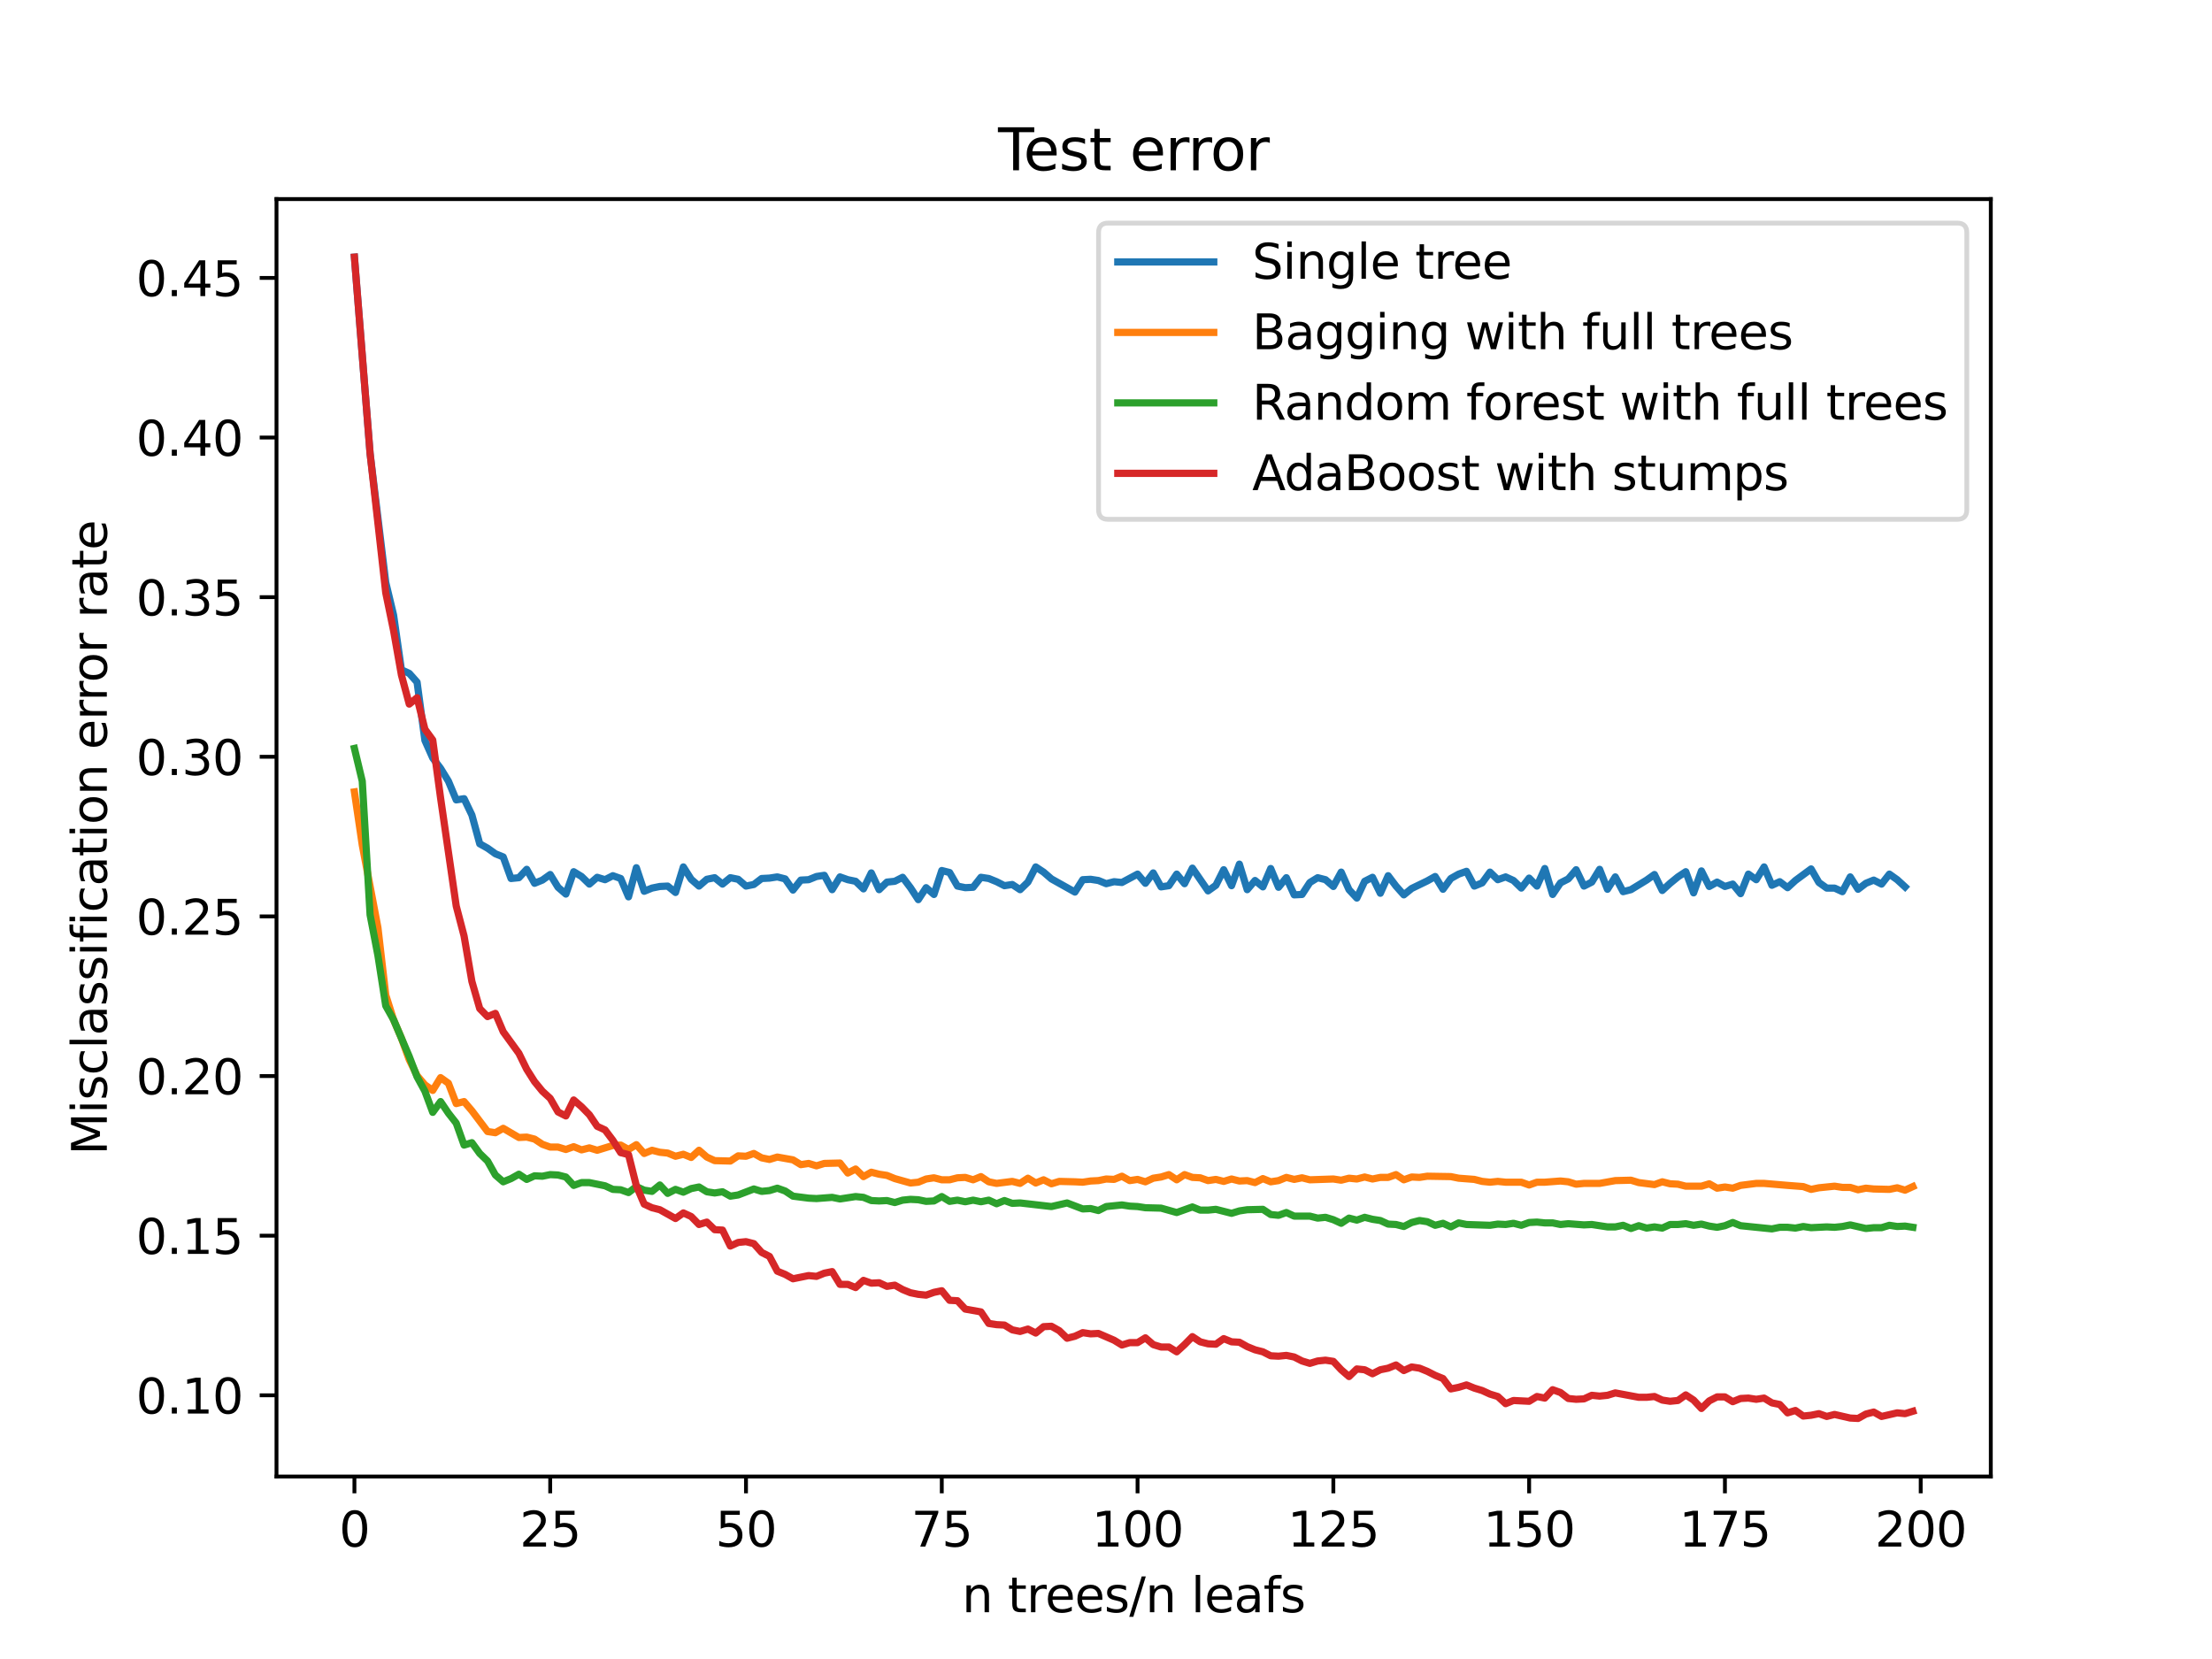 <?xml version="1.0" encoding="utf-8" standalone="no"?>
<!DOCTYPE svg PUBLIC "-//W3C//DTD SVG 1.1//EN"
  "http://www.w3.org/Graphics/SVG/1.1/DTD/svg11.dtd">
<svg height="345.6pt" version="1.1" viewBox="0 0 460.8 345.6" width="460.8pt" xmlns="http://www.w3.org/2000/svg" xmlns:xlink="http://www.w3.org/1999/xlink">
 <defs>
  <style type="text/css">*{stroke-linecap:butt;stroke-linejoin:round;}</style>
 </defs>
 <g id="figure_1">
  <g id="patch_1">
   <path d="M 0 345.6 
L 460.8 345.6 
L 460.8 0 
L 0 0 
z
" style="fill:#ffffff;"/>
  </g>
  <g id="axes_1">
   <g id="patch_2">
    <path d="M 57.6 307.584 
L 414.72 307.584 
L 414.72 41.472 
L 57.6 41.472 
z
" style="fill:#ffffff;"/>
   </g>
   <g id="matplotlib.axis_1">
    <g id="xtick_1">
     <g id="line2d_1">
      <defs>
       <path d="M 0 0 
L 0 3.5 
" id="me505ee79c8" style="stroke:#000000;stroke-width:0.8;"/>
      </defs>
      <g>
       <use style="stroke:#000000;stroke-width:0.8;" x="73.833" xlink:href="#me505ee79c8" y="307.584"/>
      </g>
     </g>
     <g id="text_1">
      <!-- 0 -->
      <g transform="translate(70.651 322.182)scale(0.1 -0.1)">
       <defs>
        <path d="M 2034 4250 
Q 1547 4250 1301 3770 
Q 1056 3291 1056 2328 
Q 1056 1369 1301 889 
Q 1547 409 2034 409 
Q 2525 409 2770 889 
Q 3016 1369 3016 2328 
Q 3016 3291 2770 3770 
Q 2525 4250 2034 4250 
z
M 2034 4750 
Q 2819 4750 3233 4129 
Q 3647 3509 3647 2328 
Q 3647 1150 3233 529 
Q 2819 -91 2034 -91 
Q 1250 -91 836 529 
Q 422 1150 422 2328 
Q 422 3509 836 4129 
Q 1250 4750 2034 4750 
z
" id="DejaVuSans-30" transform="scale(0.016)"/>
       </defs>
       <use xlink:href="#DejaVuSans-30"/>
      </g>
     </g>
    </g>
    <g id="xtick_2">
     <g id="line2d_2">
      <g>
       <use style="stroke:#000000;stroke-width:0.8;" x="114.618" xlink:href="#me505ee79c8" y="307.584"/>
      </g>
     </g>
     <g id="text_2">
      <!-- 25 -->
      <g transform="translate(108.256 322.182)scale(0.1 -0.1)">
       <defs>
        <path d="M 1228 531 
L 3431 531 
L 3431 0 
L 469 0 
L 469 531 
Q 828 903 1448 1529 
Q 2069 2156 2228 2338 
Q 2531 2678 2651 2914 
Q 2772 3150 2772 3378 
Q 2772 3750 2511 3984 
Q 2250 4219 1831 4219 
Q 1534 4219 1204 4116 
Q 875 4013 500 3803 
L 500 4441 
Q 881 4594 1212 4672 
Q 1544 4750 1819 4750 
Q 2544 4750 2975 4387 
Q 3406 4025 3406 3419 
Q 3406 3131 3298 2873 
Q 3191 2616 2906 2266 
Q 2828 2175 2409 1742 
Q 1991 1309 1228 531 
z
" id="DejaVuSans-32" transform="scale(0.016)"/>
        <path d="M 691 4666 
L 3169 4666 
L 3169 4134 
L 1269 4134 
L 1269 2991 
Q 1406 3038 1543 3061 
Q 1681 3084 1819 3084 
Q 2600 3084 3056 2656 
Q 3513 2228 3513 1497 
Q 3513 744 3044 326 
Q 2575 -91 1722 -91 
Q 1428 -91 1123 -41 
Q 819 9 494 109 
L 494 744 
Q 775 591 1075 516 
Q 1375 441 1709 441 
Q 2250 441 2565 725 
Q 2881 1009 2881 1497 
Q 2881 1984 2565 2268 
Q 2250 2553 1709 2553 
Q 1456 2553 1204 2497 
Q 953 2441 691 2322 
L 691 4666 
z
" id="DejaVuSans-35" transform="scale(0.016)"/>
       </defs>
       <use xlink:href="#DejaVuSans-32"/>
       <use x="63.623" xlink:href="#DejaVuSans-35"/>
      </g>
     </g>
    </g>
    <g id="xtick_3">
     <g id="line2d_3">
      <g>
       <use style="stroke:#000000;stroke-width:0.8;" x="155.404" xlink:href="#me505ee79c8" y="307.584"/>
      </g>
     </g>
     <g id="text_3">
      <!-- 50 -->
      <g transform="translate(149.042 322.182)scale(0.1 -0.1)">
       <use xlink:href="#DejaVuSans-35"/>
       <use x="63.623" xlink:href="#DejaVuSans-30"/>
      </g>
     </g>
    </g>
    <g id="xtick_4">
     <g id="line2d_4">
      <g>
       <use style="stroke:#000000;stroke-width:0.8;" x="196.19" xlink:href="#me505ee79c8" y="307.584"/>
      </g>
     </g>
     <g id="text_4">
      <!-- 75 -->
      <g transform="translate(189.827 322.182)scale(0.1 -0.1)">
       <defs>
        <path d="M 525 4666 
L 3525 4666 
L 3525 4397 
L 1831 0 
L 1172 0 
L 2766 4134 
L 525 4134 
L 525 4666 
z
" id="DejaVuSans-37" transform="scale(0.016)"/>
       </defs>
       <use xlink:href="#DejaVuSans-37"/>
       <use x="63.623" xlink:href="#DejaVuSans-35"/>
      </g>
     </g>
    </g>
    <g id="xtick_5">
     <g id="line2d_5">
      <g>
       <use style="stroke:#000000;stroke-width:0.8;" x="236.976" xlink:href="#me505ee79c8" y="307.584"/>
      </g>
     </g>
     <g id="text_5">
      <!-- 100 -->
      <g transform="translate(227.432 322.182)scale(0.1 -0.1)">
       <defs>
        <path d="M 794 531 
L 1825 531 
L 1825 4091 
L 703 3866 
L 703 4441 
L 1819 4666 
L 2450 4666 
L 2450 531 
L 3481 531 
L 3481 0 
L 794 0 
L 794 531 
z
" id="DejaVuSans-31" transform="scale(0.016)"/>
       </defs>
       <use xlink:href="#DejaVuSans-31"/>
       <use x="63.623" xlink:href="#DejaVuSans-30"/>
       <use x="127.246" xlink:href="#DejaVuSans-30"/>
      </g>
     </g>
    </g>
    <g id="xtick_6">
     <g id="line2d_6">
      <g>
       <use style="stroke:#000000;stroke-width:0.8;" x="277.761" xlink:href="#me505ee79c8" y="307.584"/>
      </g>
     </g>
     <g id="text_6">
      <!-- 125 -->
      <g transform="translate(268.218 322.182)scale(0.1 -0.1)">
       <use xlink:href="#DejaVuSans-31"/>
       <use x="63.623" xlink:href="#DejaVuSans-32"/>
       <use x="127.246" xlink:href="#DejaVuSans-35"/>
      </g>
     </g>
    </g>
    <g id="xtick_7">
     <g id="line2d_7">
      <g>
       <use style="stroke:#000000;stroke-width:0.8;" x="318.547" xlink:href="#me505ee79c8" y="307.584"/>
      </g>
     </g>
     <g id="text_7">
      <!-- 150 -->
      <g transform="translate(309.003 322.182)scale(0.1 -0.1)">
       <use xlink:href="#DejaVuSans-31"/>
       <use x="63.623" xlink:href="#DejaVuSans-35"/>
       <use x="127.246" xlink:href="#DejaVuSans-30"/>
      </g>
     </g>
    </g>
    <g id="xtick_8">
     <g id="line2d_8">
      <g>
       <use style="stroke:#000000;stroke-width:0.8;" x="359.333" xlink:href="#me505ee79c8" y="307.584"/>
      </g>
     </g>
     <g id="text_8">
      <!-- 175 -->
      <g transform="translate(349.789 322.182)scale(0.1 -0.1)">
       <use xlink:href="#DejaVuSans-31"/>
       <use x="63.623" xlink:href="#DejaVuSans-37"/>
       <use x="127.246" xlink:href="#DejaVuSans-35"/>
      </g>
     </g>
    </g>
    <g id="xtick_9">
     <g id="line2d_9">
      <g>
       <use style="stroke:#000000;stroke-width:0.8;" x="400.119" xlink:href="#me505ee79c8" y="307.584"/>
      </g>
     </g>
     <g id="text_9">
      <!-- 200 -->
      <g transform="translate(390.575 322.182)scale(0.1 -0.1)">
       <use xlink:href="#DejaVuSans-32"/>
       <use x="63.623" xlink:href="#DejaVuSans-30"/>
       <use x="127.246" xlink:href="#DejaVuSans-30"/>
      </g>
     </g>
    </g>
    <g id="text_10">
     <!-- n trees/n leafs -->
     <g transform="translate(200.405 335.861)scale(0.1 -0.1)">
      <defs>
       <path d="M 3513 2113 
L 3513 0 
L 2938 0 
L 2938 2094 
Q 2938 2591 2744 2837 
Q 2550 3084 2163 3084 
Q 1697 3084 1428 2787 
Q 1159 2491 1159 1978 
L 1159 0 
L 581 0 
L 581 3500 
L 1159 3500 
L 1159 2956 
Q 1366 3272 1645 3428 
Q 1925 3584 2291 3584 
Q 2894 3584 3203 3211 
Q 3513 2838 3513 2113 
z
" id="DejaVuSans-6e" transform="scale(0.016)"/>
       <path id="DejaVuSans-20" transform="scale(0.016)"/>
       <path d="M 1172 4494 
L 1172 3500 
L 2356 3500 
L 2356 3053 
L 1172 3053 
L 1172 1153 
Q 1172 725 1289 603 
Q 1406 481 1766 481 
L 2356 481 
L 2356 0 
L 1766 0 
Q 1100 0 847 248 
Q 594 497 594 1153 
L 594 3053 
L 172 3053 
L 172 3500 
L 594 3500 
L 594 4494 
L 1172 4494 
z
" id="DejaVuSans-74" transform="scale(0.016)"/>
       <path d="M 2631 2963 
Q 2534 3019 2420 3045 
Q 2306 3072 2169 3072 
Q 1681 3072 1420 2755 
Q 1159 2438 1159 1844 
L 1159 0 
L 581 0 
L 581 3500 
L 1159 3500 
L 1159 2956 
Q 1341 3275 1631 3429 
Q 1922 3584 2338 3584 
Q 2397 3584 2469 3576 
Q 2541 3569 2628 3553 
L 2631 2963 
z
" id="DejaVuSans-72" transform="scale(0.016)"/>
       <path d="M 3597 1894 
L 3597 1613 
L 953 1613 
Q 991 1019 1311 708 
Q 1631 397 2203 397 
Q 2534 397 2845 478 
Q 3156 559 3463 722 
L 3463 178 
Q 3153 47 2828 -22 
Q 2503 -91 2169 -91 
Q 1331 -91 842 396 
Q 353 884 353 1716 
Q 353 2575 817 3079 
Q 1281 3584 2069 3584 
Q 2775 3584 3186 3129 
Q 3597 2675 3597 1894 
z
M 3022 2063 
Q 3016 2534 2758 2815 
Q 2500 3097 2075 3097 
Q 1594 3097 1305 2825 
Q 1016 2553 972 2059 
L 3022 2063 
z
" id="DejaVuSans-65" transform="scale(0.016)"/>
       <path d="M 2834 3397 
L 2834 2853 
Q 2591 2978 2328 3040 
Q 2066 3103 1784 3103 
Q 1356 3103 1142 2972 
Q 928 2841 928 2578 
Q 928 2378 1081 2264 
Q 1234 2150 1697 2047 
L 1894 2003 
Q 2506 1872 2764 1633 
Q 3022 1394 3022 966 
Q 3022 478 2636 193 
Q 2250 -91 1575 -91 
Q 1294 -91 989 -36 
Q 684 19 347 128 
L 347 722 
Q 666 556 975 473 
Q 1284 391 1588 391 
Q 1994 391 2212 530 
Q 2431 669 2431 922 
Q 2431 1156 2273 1281 
Q 2116 1406 1581 1522 
L 1381 1569 
Q 847 1681 609 1914 
Q 372 2147 372 2553 
Q 372 3047 722 3315 
Q 1072 3584 1716 3584 
Q 2034 3584 2315 3537 
Q 2597 3491 2834 3397 
z
" id="DejaVuSans-73" transform="scale(0.016)"/>
       <path d="M 1625 4666 
L 2156 4666 
L 531 -594 
L 0 -594 
L 1625 4666 
z
" id="DejaVuSans-2f" transform="scale(0.016)"/>
       <path d="M 603 4863 
L 1178 4863 
L 1178 0 
L 603 0 
L 603 4863 
z
" id="DejaVuSans-6c" transform="scale(0.016)"/>
       <path d="M 2194 1759 
Q 1497 1759 1228 1600 
Q 959 1441 959 1056 
Q 959 750 1161 570 
Q 1363 391 1709 391 
Q 2188 391 2477 730 
Q 2766 1069 2766 1631 
L 2766 1759 
L 2194 1759 
z
M 3341 1997 
L 3341 0 
L 2766 0 
L 2766 531 
Q 2569 213 2275 61 
Q 1981 -91 1556 -91 
Q 1019 -91 701 211 
Q 384 513 384 1019 
Q 384 1609 779 1909 
Q 1175 2209 1959 2209 
L 2766 2209 
L 2766 2266 
Q 2766 2663 2505 2880 
Q 2244 3097 1772 3097 
Q 1472 3097 1187 3025 
Q 903 2953 641 2809 
L 641 3341 
Q 956 3463 1253 3523 
Q 1550 3584 1831 3584 
Q 2591 3584 2966 3190 
Q 3341 2797 3341 1997 
z
" id="DejaVuSans-61" transform="scale(0.016)"/>
       <path d="M 2375 4863 
L 2375 4384 
L 1825 4384 
Q 1516 4384 1395 4259 
Q 1275 4134 1275 3809 
L 1275 3500 
L 2222 3500 
L 2222 3053 
L 1275 3053 
L 1275 0 
L 697 0 
L 697 3053 
L 147 3053 
L 147 3500 
L 697 3500 
L 697 3744 
Q 697 4328 969 4595 
Q 1241 4863 1831 4863 
L 2375 4863 
z
" id="DejaVuSans-66" transform="scale(0.016)"/>
      </defs>
      <use xlink:href="#DejaVuSans-6e"/>
      <use x="63.379" xlink:href="#DejaVuSans-20"/>
      <use x="95.166" xlink:href="#DejaVuSans-74"/>
      <use x="134.375" xlink:href="#DejaVuSans-72"/>
      <use x="173.238" xlink:href="#DejaVuSans-65"/>
      <use x="234.762" xlink:href="#DejaVuSans-65"/>
      <use x="296.285" xlink:href="#DejaVuSans-73"/>
      <use x="348.385" xlink:href="#DejaVuSans-2f"/>
      <use x="382.076" xlink:href="#DejaVuSans-6e"/>
      <use x="445.455" xlink:href="#DejaVuSans-20"/>
      <use x="477.242" xlink:href="#DejaVuSans-6c"/>
      <use x="505.025" xlink:href="#DejaVuSans-65"/>
      <use x="566.549" xlink:href="#DejaVuSans-61"/>
      <use x="627.828" xlink:href="#DejaVuSans-66"/>
      <use x="663.033" xlink:href="#DejaVuSans-73"/>
     </g>
    </g>
   </g>
   <g id="matplotlib.axis_2">
    <g id="ytick_1">
     <g id="line2d_10">
      <defs>
       <path d="M 0 0 
L -3.5 0 
" id="m6551378d6b" style="stroke:#000000;stroke-width:0.8;"/>
      </defs>
      <g>
       <use style="stroke:#000000;stroke-width:0.8;" x="57.6" xlink:href="#m6551378d6b" y="290.666"/>
      </g>
     </g>
     <g id="text_11">
      <!-- 0.10 -->
      <g transform="translate(28.334 294.465)scale(0.1 -0.1)">
       <defs>
        <path d="M 684 794 
L 1344 794 
L 1344 0 
L 684 0 
L 684 794 
z
" id="DejaVuSans-2e" transform="scale(0.016)"/>
       </defs>
       <use xlink:href="#DejaVuSans-30"/>
       <use x="63.623" xlink:href="#DejaVuSans-2e"/>
       <use x="95.41" xlink:href="#DejaVuSans-31"/>
       <use x="159.033" xlink:href="#DejaVuSans-30"/>
      </g>
     </g>
    </g>
    <g id="ytick_2">
     <g id="line2d_11">
      <g>
       <use style="stroke:#000000;stroke-width:0.8;" x="57.6" xlink:href="#m6551378d6b" y="257.413"/>
      </g>
     </g>
     <g id="text_12">
      <!-- 0.15 -->
      <g transform="translate(28.334 261.212)scale(0.1 -0.1)">
       <use xlink:href="#DejaVuSans-30"/>
       <use x="63.623" xlink:href="#DejaVuSans-2e"/>
       <use x="95.41" xlink:href="#DejaVuSans-31"/>
       <use x="159.033" xlink:href="#DejaVuSans-35"/>
      </g>
     </g>
    </g>
    <g id="ytick_3">
     <g id="line2d_12">
      <g>
       <use style="stroke:#000000;stroke-width:0.8;" x="57.6" xlink:href="#m6551378d6b" y="224.159"/>
      </g>
     </g>
     <g id="text_13">
      <!-- 0.20 -->
      <g transform="translate(28.334 227.958)scale(0.1 -0.1)">
       <use xlink:href="#DejaVuSans-30"/>
       <use x="63.623" xlink:href="#DejaVuSans-2e"/>
       <use x="95.41" xlink:href="#DejaVuSans-32"/>
       <use x="159.033" xlink:href="#DejaVuSans-30"/>
      </g>
     </g>
    </g>
    <g id="ytick_4">
     <g id="line2d_13">
      <g>
       <use style="stroke:#000000;stroke-width:0.8;" x="57.6" xlink:href="#m6551378d6b" y="190.905"/>
      </g>
     </g>
     <g id="text_14">
      <!-- 0.25 -->
      <g transform="translate(28.334 194.705)scale(0.1 -0.1)">
       <use xlink:href="#DejaVuSans-30"/>
       <use x="63.623" xlink:href="#DejaVuSans-2e"/>
       <use x="95.41" xlink:href="#DejaVuSans-32"/>
       <use x="159.033" xlink:href="#DejaVuSans-35"/>
      </g>
     </g>
    </g>
    <g id="ytick_5">
     <g id="line2d_14">
      <g>
       <use style="stroke:#000000;stroke-width:0.8;" x="57.6" xlink:href="#m6551378d6b" y="157.652"/>
      </g>
     </g>
     <g id="text_15">
      <!-- 0.30 -->
      <g transform="translate(28.334 161.451)scale(0.1 -0.1)">
       <defs>
        <path d="M 2597 2516 
Q 3050 2419 3304 2112 
Q 3559 1806 3559 1356 
Q 3559 666 3084 287 
Q 2609 -91 1734 -91 
Q 1441 -91 1130 -33 
Q 819 25 488 141 
L 488 750 
Q 750 597 1062 519 
Q 1375 441 1716 441 
Q 2309 441 2620 675 
Q 2931 909 2931 1356 
Q 2931 1769 2642 2001 
Q 2353 2234 1838 2234 
L 1294 2234 
L 1294 2753 
L 1863 2753 
Q 2328 2753 2575 2939 
Q 2822 3125 2822 3475 
Q 2822 3834 2567 4026 
Q 2313 4219 1838 4219 
Q 1578 4219 1281 4162 
Q 984 4106 628 3988 
L 628 4550 
Q 988 4650 1302 4700 
Q 1616 4750 1894 4750 
Q 2613 4750 3031 4423 
Q 3450 4097 3450 3541 
Q 3450 3153 3228 2886 
Q 3006 2619 2597 2516 
z
" id="DejaVuSans-33" transform="scale(0.016)"/>
       </defs>
       <use xlink:href="#DejaVuSans-30"/>
       <use x="63.623" xlink:href="#DejaVuSans-2e"/>
       <use x="95.41" xlink:href="#DejaVuSans-33"/>
       <use x="159.033" xlink:href="#DejaVuSans-30"/>
      </g>
     </g>
    </g>
    <g id="ytick_6">
     <g id="line2d_15">
      <g>
       <use style="stroke:#000000;stroke-width:0.8;" x="57.6" xlink:href="#m6551378d6b" y="124.398"/>
      </g>
     </g>
     <g id="text_16">
      <!-- 0.35 -->
      <g transform="translate(28.334 128.197)scale(0.1 -0.1)">
       <use xlink:href="#DejaVuSans-30"/>
       <use x="63.623" xlink:href="#DejaVuSans-2e"/>
       <use x="95.41" xlink:href="#DejaVuSans-33"/>
       <use x="159.033" xlink:href="#DejaVuSans-35"/>
      </g>
     </g>
    </g>
    <g id="ytick_7">
     <g id="line2d_16">
      <g>
       <use style="stroke:#000000;stroke-width:0.8;" x="57.6" xlink:href="#m6551378d6b" y="91.145"/>
      </g>
     </g>
     <g id="text_17">
      <!-- 0.40 -->
      <g transform="translate(28.334 94.944)scale(0.1 -0.1)">
       <defs>
        <path d="M 2419 4116 
L 825 1625 
L 2419 1625 
L 2419 4116 
z
M 2253 4666 
L 3047 4666 
L 3047 1625 
L 3713 1625 
L 3713 1100 
L 3047 1100 
L 3047 0 
L 2419 0 
L 2419 1100 
L 313 1100 
L 313 1709 
L 2253 4666 
z
" id="DejaVuSans-34" transform="scale(0.016)"/>
       </defs>
       <use xlink:href="#DejaVuSans-30"/>
       <use x="63.623" xlink:href="#DejaVuSans-2e"/>
       <use x="95.41" xlink:href="#DejaVuSans-34"/>
       <use x="159.033" xlink:href="#DejaVuSans-30"/>
      </g>
     </g>
    </g>
    <g id="ytick_8">
     <g id="line2d_17">
      <g>
       <use style="stroke:#000000;stroke-width:0.8;" x="57.6" xlink:href="#m6551378d6b" y="57.891"/>
      </g>
     </g>
     <g id="text_18">
      <!-- 0.45 -->
      <g transform="translate(28.334 61.69)scale(0.1 -0.1)">
       <use xlink:href="#DejaVuSans-30"/>
       <use x="63.623" xlink:href="#DejaVuSans-2e"/>
       <use x="95.41" xlink:href="#DejaVuSans-34"/>
       <use x="159.033" xlink:href="#DejaVuSans-35"/>
      </g>
     </g>
    </g>
    <g id="text_19">
     <!-- Misclassification error rate -->
     <g transform="translate(22.255 240.613)rotate(-90)scale(0.1 -0.1)">
      <defs>
       <path d="M 628 4666 
L 1569 4666 
L 2759 1491 
L 3956 4666 
L 4897 4666 
L 4897 0 
L 4281 0 
L 4281 4097 
L 3078 897 
L 2444 897 
L 1241 4097 
L 1241 0 
L 628 0 
L 628 4666 
z
" id="DejaVuSans-4d" transform="scale(0.016)"/>
       <path d="M 603 3500 
L 1178 3500 
L 1178 0 
L 603 0 
L 603 3500 
z
M 603 4863 
L 1178 4863 
L 1178 4134 
L 603 4134 
L 603 4863 
z
" id="DejaVuSans-69" transform="scale(0.016)"/>
       <path d="M 3122 3366 
L 3122 2828 
Q 2878 2963 2633 3030 
Q 2388 3097 2138 3097 
Q 1578 3097 1268 2742 
Q 959 2388 959 1747 
Q 959 1106 1268 751 
Q 1578 397 2138 397 
Q 2388 397 2633 464 
Q 2878 531 3122 666 
L 3122 134 
Q 2881 22 2623 -34 
Q 2366 -91 2075 -91 
Q 1284 -91 818 406 
Q 353 903 353 1747 
Q 353 2603 823 3093 
Q 1294 3584 2113 3584 
Q 2378 3584 2631 3529 
Q 2884 3475 3122 3366 
z
" id="DejaVuSans-63" transform="scale(0.016)"/>
       <path d="M 1959 3097 
Q 1497 3097 1228 2736 
Q 959 2375 959 1747 
Q 959 1119 1226 758 
Q 1494 397 1959 397 
Q 2419 397 2687 759 
Q 2956 1122 2956 1747 
Q 2956 2369 2687 2733 
Q 2419 3097 1959 3097 
z
M 1959 3584 
Q 2709 3584 3137 3096 
Q 3566 2609 3566 1747 
Q 3566 888 3137 398 
Q 2709 -91 1959 -91 
Q 1206 -91 779 398 
Q 353 888 353 1747 
Q 353 2609 779 3096 
Q 1206 3584 1959 3584 
z
" id="DejaVuSans-6f" transform="scale(0.016)"/>
      </defs>
      <use xlink:href="#DejaVuSans-4d"/>
      <use x="86.279" xlink:href="#DejaVuSans-69"/>
      <use x="114.062" xlink:href="#DejaVuSans-73"/>
      <use x="166.162" xlink:href="#DejaVuSans-63"/>
      <use x="221.143" xlink:href="#DejaVuSans-6c"/>
      <use x="248.926" xlink:href="#DejaVuSans-61"/>
      <use x="310.205" xlink:href="#DejaVuSans-73"/>
      <use x="362.305" xlink:href="#DejaVuSans-73"/>
      <use x="414.404" xlink:href="#DejaVuSans-69"/>
      <use x="442.188" xlink:href="#DejaVuSans-66"/>
      <use x="477.393" xlink:href="#DejaVuSans-69"/>
      <use x="505.176" xlink:href="#DejaVuSans-63"/>
      <use x="560.156" xlink:href="#DejaVuSans-61"/>
      <use x="621.436" xlink:href="#DejaVuSans-74"/>
      <use x="660.645" xlink:href="#DejaVuSans-69"/>
      <use x="688.428" xlink:href="#DejaVuSans-6f"/>
      <use x="749.609" xlink:href="#DejaVuSans-6e"/>
      <use x="812.988" xlink:href="#DejaVuSans-20"/>
      <use x="844.775" xlink:href="#DejaVuSans-65"/>
      <use x="906.299" xlink:href="#DejaVuSans-72"/>
      <use x="945.662" xlink:href="#DejaVuSans-72"/>
      <use x="984.525" xlink:href="#DejaVuSans-6f"/>
      <use x="1045.707" xlink:href="#DejaVuSans-72"/>
      <use x="1086.82" xlink:href="#DejaVuSans-20"/>
      <use x="1118.607" xlink:href="#DejaVuSans-72"/>
      <use x="1159.721" xlink:href="#DejaVuSans-61"/>
      <use x="1221" xlink:href="#DejaVuSans-74"/>
      <use x="1260.209" xlink:href="#DejaVuSans-65"/>
     </g>
    </g>
   </g>
   <g id="line2d_18">
    <path clip-path="url(#p618e50b2d0)" d="M 73.833 53.568 
L 77.096 94.47 
L 80.358 121.322 
L 81.99 128.139 
L 83.621 139.529 
L 85.253 140.277 
L 86.884 142.106 
L 88.516 154.243 
L 90.147 157.901 
L 91.778 160.063 
L 93.41 162.723 
L 95.041 166.63 
L 96.673 166.381 
L 98.304 169.789 
L 99.936 175.775 
L 101.567 176.689 
L 103.198 177.853 
L 104.83 178.518 
L 106.461 183.008 
L 108.093 182.841 
L 109.724 181.096 
L 111.356 184.005 
L 112.987 183.34 
L 114.618 182.176 
L 116.25 184.837 
L 117.881 186.25 
L 119.513 181.594 
L 121.144 182.592 
L 122.776 184.172 
L 124.407 182.758 
L 126.038 183.257 
L 127.67 182.426 
L 129.301 183.008 
L 130.933 186.832 
L 132.564 180.763 
L 134.196 185.668 
L 135.827 185.003 
L 137.458 184.67 
L 139.09 184.587 
L 140.721 185.917 
L 142.353 180.597 
L 143.984 183.174 
L 145.616 184.587 
L 147.247 183.174 
L 148.879 182.841 
L 150.51 184.172 
L 152.141 182.841 
L 153.773 183.174 
L 155.404 184.587 
L 157.036 184.255 
L 158.667 183.008 
L 160.299 182.925 
L 161.93 182.675 
L 163.561 183.091 
L 165.193 185.419 
L 166.824 183.34 
L 168.456 183.257 
L 170.087 182.592 
L 171.719 182.343 
L 173.35 185.335 
L 174.981 182.675 
L 176.613 183.257 
L 178.244 183.59 
L 179.876 185.169 
L 181.507 181.844 
L 183.139 185.335 
L 184.77 183.756 
L 186.401 183.59 
L 188.033 182.758 
L 189.664 184.92 
L 191.296 187.414 
L 192.927 184.92 
L 194.559 186.333 
L 196.19 181.345 
L 197.821 181.761 
L 199.453 184.587 
L 201.084 184.92 
L 202.716 184.837 
L 204.347 182.758 
L 205.979 183.008 
L 207.61 183.673 
L 209.241 184.504 
L 210.873 184.255 
L 212.504 185.335 
L 214.136 183.756 
L 215.767 180.597 
L 217.399 181.678 
L 219.03 183.091 
L 223.924 185.834 
L 225.556 183.257 
L 227.187 183.174 
L 228.819 183.423 
L 230.45 184.088 
L 232.081 183.673 
L 233.713 183.839 
L 236.976 182.093 
L 238.607 184.005 
L 240.239 181.844 
L 241.87 184.753 
L 243.501 184.504 
L 245.133 182.093 
L 246.764 184.088 
L 248.396 180.846 
L 251.659 185.585 
L 253.29 184.421 
L 254.921 181.179 
L 256.553 184.504 
L 258.184 180.015 
L 259.816 185.335 
L 261.447 183.423 
L 263.079 184.753 
L 264.71 180.929 
L 266.341 184.837 
L 267.973 182.841 
L 269.604 186.416 
L 271.236 186.333 
L 272.867 183.839 
L 274.499 182.841 
L 276.13 183.257 
L 277.761 184.67 
L 279.393 181.678 
L 281.024 185.335 
L 282.656 187.081 
L 284.287 183.59 
L 285.919 182.758 
L 287.55 186.084 
L 289.181 182.426 
L 290.813 184.587 
L 292.444 186.416 
L 294.076 185.086 
L 297.339 183.506 
L 298.97 182.592 
L 300.601 185.252 
L 302.233 183.008 
L 303.864 182.093 
L 305.496 181.511 
L 307.127 184.587 
L 308.759 183.922 
L 310.39 181.678 
L 312.021 183.257 
L 313.653 182.675 
L 315.284 183.423 
L 316.916 185.003 
L 318.547 182.925 
L 320.179 184.587 
L 321.81 180.929 
L 323.441 186.333 
L 325.073 183.922 
L 326.704 183.091 
L 328.336 181.179 
L 329.967 184.587 
L 331.599 183.756 
L 333.23 181.096 
L 334.862 185.252 
L 336.493 182.675 
L 338.124 185.751 
L 339.756 185.335 
L 343.019 183.34 
L 344.65 182.176 
L 346.282 185.502 
L 347.913 184.005 
L 349.544 182.675 
L 351.176 181.594 
L 352.807 186 
L 354.439 181.428 
L 356.07 184.67 
L 357.702 183.756 
L 359.333 184.67 
L 360.964 184.172 
L 362.596 186.167 
L 364.227 182.093 
L 365.859 183.257 
L 367.49 180.597 
L 369.122 184.421 
L 370.753 183.673 
L 372.384 184.92 
L 374.016 183.423 
L 377.279 181.012 
L 378.91 183.839 
L 380.542 185.003 
L 382.173 185.003 
L 383.804 185.751 
L 385.436 182.675 
L 387.067 185.252 
L 388.699 184.005 
L 390.33 183.34 
L 391.962 184.172 
L 393.593 182.093 
L 395.224 183.257 
L 396.856 184.753 
L 396.856 184.753 
" style="fill:none;stroke:#1f77b4;stroke-linecap:square;stroke-width:1.5;"/>
   </g>
   <g id="line2d_19">
    <path clip-path="url(#p618e50b2d0)" d="M 73.833 164.968 
L 75.464 176.024 
L 78.727 193.233 
L 80.358 207.283 
L 81.99 212.437 
L 83.621 216.261 
L 85.253 220.751 
L 86.884 224.076 
L 88.516 225.988 
L 90.147 227.152 
L 91.778 224.492 
L 93.41 225.655 
L 95.041 229.895 
L 96.673 229.48 
L 98.304 231.392 
L 101.567 235.715 
L 103.198 235.964 
L 104.83 235.05 
L 108.093 236.962 
L 109.724 236.879 
L 111.356 237.294 
L 112.987 238.375 
L 114.618 238.957 
L 116.25 238.957 
L 117.881 239.456 
L 119.513 238.874 
L 121.144 239.539 
L 122.776 239.123 
L 124.407 239.622 
L 127.67 238.624 
L 129.301 238.541 
L 130.933 239.456 
L 132.564 238.458 
L 134.196 240.287 
L 135.827 239.622 
L 137.458 240.038 
L 139.09 240.204 
L 140.721 240.869 
L 142.353 240.453 
L 143.984 241.118 
L 145.616 239.622 
L 147.247 241.035 
L 148.879 241.783 
L 152.141 241.867 
L 153.773 240.786 
L 155.404 240.869 
L 157.036 240.287 
L 158.667 241.201 
L 160.299 241.534 
L 161.93 241.035 
L 165.193 241.617 
L 166.824 242.615 
L 168.456 242.365 
L 170.087 242.864 
L 171.719 242.365 
L 174.981 242.282 
L 176.613 244.361 
L 178.244 243.529 
L 179.876 245.109 
L 181.507 244.194 
L 183.139 244.61 
L 184.77 244.859 
L 186.401 245.524 
L 189.664 246.439 
L 191.296 246.273 
L 192.927 245.608 
L 194.559 245.358 
L 196.19 245.774 
L 197.821 245.774 
L 199.453 245.358 
L 201.084 245.275 
L 202.716 245.774 
L 204.347 245.109 
L 205.979 246.19 
L 207.61 246.522 
L 210.873 246.106 
L 212.504 246.522 
L 214.136 245.441 
L 215.767 246.439 
L 217.399 245.774 
L 219.03 246.605 
L 220.661 246.106 
L 223.924 246.19 
L 225.556 246.273 
L 227.187 246.023 
L 228.819 245.94 
L 230.45 245.608 
L 232.081 245.691 
L 233.713 245.026 
L 235.344 245.94 
L 236.976 245.691 
L 238.607 246.19 
L 240.239 245.441 
L 241.87 245.192 
L 243.501 244.693 
L 245.133 245.774 
L 246.764 244.693 
L 248.396 245.275 
L 250.027 245.358 
L 251.659 245.94 
L 253.29 245.691 
L 254.921 246.106 
L 256.553 245.608 
L 258.184 246.023 
L 259.816 245.94 
L 261.447 246.356 
L 263.079 245.524 
L 264.71 246.19 
L 266.341 245.94 
L 267.973 245.275 
L 269.604 245.691 
L 271.236 245.358 
L 272.867 245.774 
L 277.761 245.608 
L 279.393 245.857 
L 281.024 245.441 
L 282.656 245.608 
L 284.287 245.192 
L 285.919 245.608 
L 287.55 245.275 
L 289.181 245.275 
L 290.813 244.693 
L 292.444 245.774 
L 294.076 245.192 
L 295.707 245.275 
L 297.339 245.026 
L 302.233 245.109 
L 303.864 245.441 
L 307.127 245.691 
L 308.759 246.106 
L 310.39 246.273 
L 312.021 246.106 
L 313.653 246.273 
L 316.916 246.273 
L 318.547 246.855 
L 320.179 246.273 
L 321.81 246.273 
L 325.073 246.023 
L 326.704 246.19 
L 328.336 246.688 
L 329.967 246.522 
L 333.23 246.522 
L 336.493 245.94 
L 339.756 245.857 
L 341.387 246.356 
L 344.65 246.771 
L 346.282 246.19 
L 347.913 246.605 
L 349.544 246.688 
L 351.176 247.104 
L 354.439 247.104 
L 356.07 246.605 
L 357.702 247.52 
L 359.333 247.27 
L 360.964 247.52 
L 362.596 246.938 
L 365.859 246.522 
L 367.49 246.522 
L 372.384 246.938 
L 375.647 247.187 
L 377.279 247.769 
L 378.91 247.437 
L 382.173 247.104 
L 383.804 247.353 
L 385.436 247.353 
L 387.067 247.852 
L 388.699 247.52 
L 390.33 247.686 
L 393.593 247.769 
L 395.224 247.437 
L 396.856 247.935 
L 398.487 247.187 
L 398.487 247.187 
" style="fill:none;stroke:#ff7f0e;stroke-linecap:square;stroke-width:1.5;"/>
   </g>
   <g id="line2d_20">
    <path clip-path="url(#p618e50b2d0)" d="M 73.833 155.906 
L 75.464 162.723 
L 77.096 190.573 
L 78.727 199.053 
L 80.358 209.527 
L 81.99 212.437 
L 85.253 220.085 
L 86.884 224.325 
L 88.516 227.318 
L 90.147 231.724 
L 91.778 229.48 
L 93.41 231.89 
L 95.041 233.969 
L 96.673 238.541 
L 98.304 238.042 
L 99.936 240.287 
L 101.567 241.867 
L 103.198 244.776 
L 104.83 246.19 
L 106.461 245.524 
L 108.093 244.61 
L 109.724 245.691 
L 111.356 244.943 
L 112.987 245.026 
L 114.618 244.693 
L 116.25 244.776 
L 117.881 245.192 
L 119.513 246.938 
L 121.144 246.356 
L 122.776 246.356 
L 126.038 247.021 
L 127.67 247.769 
L 129.301 247.852 
L 130.933 248.434 
L 132.564 247.187 
L 134.196 247.935 
L 135.827 248.185 
L 137.458 246.855 
L 139.09 248.6 
L 140.721 247.769 
L 142.353 248.351 
L 143.984 247.603 
L 145.616 247.27 
L 147.247 248.268 
L 148.879 248.517 
L 150.51 248.268 
L 152.141 249.182 
L 153.773 248.933 
L 157.036 247.686 
L 158.667 248.185 
L 160.299 248.018 
L 161.93 247.52 
L 163.561 248.102 
L 165.193 249.182 
L 168.456 249.598 
L 170.087 249.681 
L 173.35 249.432 
L 174.981 249.764 
L 178.244 249.265 
L 179.876 249.432 
L 181.507 250.097 
L 183.139 250.18 
L 184.77 250.097 
L 186.401 250.512 
L 188.033 250.014 
L 189.664 249.847 
L 191.296 249.931 
L 192.927 250.263 
L 194.559 250.18 
L 196.19 249.265 
L 197.821 250.263 
L 199.453 250.014 
L 201.084 250.346 
L 202.716 250.014 
L 204.347 250.346 
L 205.979 250.014 
L 207.61 250.762 
L 209.241 250.097 
L 210.873 250.679 
L 212.504 250.596 
L 219.03 251.344 
L 222.293 250.596 
L 225.556 251.843 
L 227.187 251.76 
L 228.819 252.175 
L 230.45 251.344 
L 233.713 251.011 
L 235.344 251.261 
L 236.976 251.344 
L 238.607 251.593 
L 241.87 251.676 
L 245.133 252.591 
L 248.396 251.427 
L 250.027 252.092 
L 251.659 252.092 
L 253.29 251.926 
L 256.553 252.757 
L 258.184 252.258 
L 259.816 252.009 
L 263.079 251.926 
L 264.71 253.007 
L 266.341 253.173 
L 267.973 252.591 
L 269.604 253.339 
L 272.867 253.339 
L 274.499 253.755 
L 276.13 253.588 
L 277.761 254.087 
L 279.393 254.835 
L 281.024 253.755 
L 282.656 254.17 
L 284.287 253.588 
L 285.919 254.004 
L 287.55 254.254 
L 289.181 255.002 
L 290.813 255.085 
L 292.444 255.501 
L 294.076 254.669 
L 295.707 254.254 
L 297.339 254.503 
L 298.97 255.251 
L 300.601 254.835 
L 302.233 255.584 
L 303.864 254.752 
L 305.496 255.085 
L 310.39 255.251 
L 312.021 255.002 
L 313.653 255.085 
L 315.284 254.835 
L 316.916 255.251 
L 318.547 254.669 
L 320.179 254.586 
L 321.81 254.752 
L 323.441 254.752 
L 325.073 255.085 
L 326.704 254.919 
L 329.967 255.168 
L 331.599 255.085 
L 334.862 255.584 
L 336.493 255.584 
L 338.124 255.251 
L 339.756 255.916 
L 341.387 255.334 
L 343.019 255.833 
L 344.65 255.584 
L 346.282 255.833 
L 347.913 255.085 
L 349.544 255.085 
L 351.176 254.919 
L 352.807 255.251 
L 354.439 255.002 
L 356.07 255.417 
L 357.702 255.667 
L 359.333 255.334 
L 360.964 254.669 
L 362.596 255.334 
L 369.122 255.999 
L 370.753 255.667 
L 372.384 255.667 
L 374.016 255.833 
L 375.647 255.501 
L 377.279 255.75 
L 380.542 255.584 
L 382.173 255.667 
L 383.804 255.501 
L 385.436 255.168 
L 388.699 255.916 
L 390.33 255.75 
L 391.962 255.75 
L 393.593 255.251 
L 395.224 255.501 
L 396.856 255.417 
L 398.487 255.667 
L 398.487 255.667 
" style="fill:none;stroke:#2ca02c;stroke-linecap:square;stroke-width:1.5;"/>
   </g>
   <g id="line2d_21">
    <path clip-path="url(#p618e50b2d0)" d="M 73.833 53.568 
L 77.096 94.47 
L 80.358 123.484 
L 81.99 131.381 
L 83.621 140.609 
L 85.253 146.678 
L 86.884 145.348 
L 88.516 151.916 
L 90.147 154.16 
L 91.778 166.215 
L 95.041 188.744 
L 96.673 194.979 
L 98.304 204.456 
L 99.936 210.109 
L 101.567 211.772 
L 103.198 211.107 
L 104.83 214.931 
L 108.093 219.42 
L 109.724 222.746 
L 111.356 225.323 
L 112.987 227.318 
L 114.618 228.815 
L 116.25 231.641 
L 117.881 232.472 
L 119.513 229.147 
L 121.144 230.56 
L 122.776 232.223 
L 124.407 234.634 
L 126.038 235.382 
L 127.67 237.544 
L 129.301 240.121 
L 130.933 240.536 
L 132.564 247.021 
L 134.196 250.845 
L 135.827 251.593 
L 137.458 252.009 
L 140.721 253.838 
L 142.353 252.674 
L 143.984 253.422 
L 145.616 255.085 
L 147.247 254.586 
L 148.879 256.166 
L 150.51 256.249 
L 152.141 259.574 
L 153.773 258.826 
L 155.404 258.66 
L 157.036 259.075 
L 158.667 260.904 
L 160.299 261.736 
L 161.93 264.812 
L 163.561 265.477 
L 165.193 266.391 
L 168.456 265.726 
L 170.087 265.892 
L 171.719 265.227 
L 173.35 264.895 
L 174.981 267.555 
L 176.613 267.555 
L 178.244 268.22 
L 179.876 266.724 
L 181.507 267.306 
L 183.139 267.222 
L 184.77 267.971 
L 186.401 267.721 
L 188.033 268.636 
L 189.664 269.301 
L 191.296 269.633 
L 192.927 269.8 
L 194.559 269.218 
L 196.19 268.885 
L 197.821 270.88 
L 199.453 270.963 
L 201.084 272.709 
L 204.347 273.291 
L 205.979 275.702 
L 207.61 275.952 
L 209.241 276.035 
L 210.873 277.032 
L 212.504 277.365 
L 214.136 276.866 
L 215.767 277.697 
L 217.399 276.367 
L 219.03 276.284 
L 220.661 277.199 
L 222.293 278.778 
L 223.924 278.362 
L 225.556 277.614 
L 227.187 277.864 
L 228.819 277.78 
L 232.081 279.194 
L 233.713 280.191 
L 235.344 279.693 
L 236.976 279.693 
L 238.607 278.695 
L 240.239 280.108 
L 241.87 280.607 
L 243.501 280.607 
L 245.133 281.605 
L 246.764 280.108 
L 248.396 278.446 
L 250.027 279.526 
L 251.659 279.942 
L 253.29 280.025 
L 254.921 278.861 
L 256.553 279.526 
L 258.184 279.609 
L 259.816 280.524 
L 261.447 281.189 
L 263.079 281.605 
L 264.71 282.436 
L 266.341 282.519 
L 267.973 282.353 
L 269.604 282.685 
L 271.236 283.517 
L 272.867 284.016 
L 274.499 283.517 
L 276.13 283.35 
L 277.761 283.6 
L 279.393 285.346 
L 281.024 286.759 
L 282.656 285.179 
L 284.287 285.346 
L 285.919 286.177 
L 287.55 285.346 
L 289.181 285.013 
L 290.813 284.348 
L 292.444 285.512 
L 294.076 284.764 
L 295.707 285.013 
L 297.339 285.678 
L 298.97 286.51 
L 300.601 287.175 
L 302.233 289.336 
L 303.864 289.004 
L 305.496 288.505 
L 307.127 289.17 
L 308.759 289.669 
L 310.39 290.417 
L 312.021 290.916 
L 313.653 292.412 
L 315.284 291.747 
L 318.547 291.913 
L 320.179 290.916 
L 321.81 291.248 
L 323.441 289.502 
L 325.073 290.084 
L 326.704 291.331 
L 328.336 291.498 
L 329.967 291.414 
L 331.599 290.666 
L 333.23 290.832 
L 334.862 290.666 
L 336.493 290.167 
L 341.387 291.082 
L 343.019 291.082 
L 344.65 290.916 
L 346.282 291.664 
L 347.913 291.913 
L 349.544 291.747 
L 351.176 290.583 
L 352.807 291.664 
L 354.439 293.41 
L 356.07 291.83 
L 357.702 290.999 
L 359.333 290.999 
L 360.964 291.996 
L 362.596 291.331 
L 364.227 291.248 
L 365.859 291.498 
L 367.49 291.248 
L 369.122 292.246 
L 370.753 292.578 
L 372.384 294.324 
L 374.016 293.825 
L 375.647 294.989 
L 377.279 294.823 
L 378.91 294.49 
L 380.542 295.072 
L 382.173 294.657 
L 385.436 295.405 
L 387.067 295.488 
L 388.699 294.574 
L 390.33 294.158 
L 391.962 295.072 
L 395.224 294.324 
L 396.856 294.49 
L 398.487 293.992 
L 398.487 293.992 
" style="fill:none;stroke:#d62728;stroke-linecap:square;stroke-width:1.5;"/>
   </g>
   <g id="patch_3">
    <path d="M 57.6 307.584 
L 57.6 41.472 
" style="fill:none;stroke:#000000;stroke-linecap:square;stroke-linejoin:miter;stroke-width:0.8;"/>
   </g>
   <g id="patch_4">
    <path d="M 414.72 307.584 
L 414.72 41.472 
" style="fill:none;stroke:#000000;stroke-linecap:square;stroke-linejoin:miter;stroke-width:0.8;"/>
   </g>
   <g id="patch_5">
    <path d="M 57.6 307.584 
L 414.72 307.584 
" style="fill:none;stroke:#000000;stroke-linecap:square;stroke-linejoin:miter;stroke-width:0.8;"/>
   </g>
   <g id="patch_6">
    <path d="M 57.6 41.472 
L 414.72 41.472 
" style="fill:none;stroke:#000000;stroke-linecap:square;stroke-linejoin:miter;stroke-width:0.8;"/>
   </g>
   <g id="text_20">
    <!-- Test error -->
    <g transform="translate(207.916 35.472)scale(0.12 -0.12)">
     <defs>
      <path d="M -19 4666 
L 3928 4666 
L 3928 4134 
L 2272 4134 
L 2272 0 
L 1638 0 
L 1638 4134 
L -19 4134 
L -19 4666 
z
" id="DejaVuSans-54" transform="scale(0.016)"/>
     </defs>
     <use xlink:href="#DejaVuSans-54"/>
     <use x="44.084" xlink:href="#DejaVuSans-65"/>
     <use x="105.607" xlink:href="#DejaVuSans-73"/>
     <use x="157.707" xlink:href="#DejaVuSans-74"/>
     <use x="196.916" xlink:href="#DejaVuSans-20"/>
     <use x="228.703" xlink:href="#DejaVuSans-65"/>
     <use x="290.227" xlink:href="#DejaVuSans-72"/>
     <use x="329.59" xlink:href="#DejaVuSans-72"/>
     <use x="368.453" xlink:href="#DejaVuSans-6f"/>
     <use x="429.635" xlink:href="#DejaVuSans-72"/>
    </g>
   </g>
   <g id="legend_1">
    <g id="patch_7">
     <path d="M 230.853 108.184 
L 407.72 108.184 
Q 409.72 108.184 409.72 106.184 
L 409.72 48.472 
Q 409.72 46.472 407.72 46.472 
L 230.853 46.472 
Q 228.853 46.472 228.853 48.472 
L 228.853 106.184 
Q 228.853 108.184 230.853 108.184 
z
" style="fill:#ffffff;opacity:0.8;stroke:#cccccc;stroke-linejoin:miter;"/>
    </g>
    <g id="line2d_22">
     <path d="M 232.853 54.57 
L 252.853 54.57 
" style="fill:none;stroke:#1f77b4;stroke-linecap:square;stroke-width:1.5;"/>
    </g>
    <g id="line2d_23"/>
    <g id="text_21">
     <!-- Single tree -->
     <g transform="translate(260.853 58.07)scale(0.1 -0.1)">
      <defs>
       <path d="M 3425 4513 
L 3425 3897 
Q 3066 4069 2747 4153 
Q 2428 4238 2131 4238 
Q 1616 4238 1336 4038 
Q 1056 3838 1056 3469 
Q 1056 3159 1242 3001 
Q 1428 2844 1947 2747 
L 2328 2669 
Q 3034 2534 3370 2195 
Q 3706 1856 3706 1288 
Q 3706 609 3251 259 
Q 2797 -91 1919 -91 
Q 1588 -91 1214 -16 
Q 841 59 441 206 
L 441 856 
Q 825 641 1194 531 
Q 1563 422 1919 422 
Q 2459 422 2753 634 
Q 3047 847 3047 1241 
Q 3047 1584 2836 1778 
Q 2625 1972 2144 2069 
L 1759 2144 
Q 1053 2284 737 2584 
Q 422 2884 422 3419 
Q 422 4038 858 4394 
Q 1294 4750 2059 4750 
Q 2388 4750 2728 4690 
Q 3069 4631 3425 4513 
z
" id="DejaVuSans-53" transform="scale(0.016)"/>
       <path d="M 2906 1791 
Q 2906 2416 2648 2759 
Q 2391 3103 1925 3103 
Q 1463 3103 1205 2759 
Q 947 2416 947 1791 
Q 947 1169 1205 825 
Q 1463 481 1925 481 
Q 2391 481 2648 825 
Q 2906 1169 2906 1791 
z
M 3481 434 
Q 3481 -459 3084 -895 
Q 2688 -1331 1869 -1331 
Q 1566 -1331 1297 -1286 
Q 1028 -1241 775 -1147 
L 775 -588 
Q 1028 -725 1275 -790 
Q 1522 -856 1778 -856 
Q 2344 -856 2625 -561 
Q 2906 -266 2906 331 
L 2906 616 
Q 2728 306 2450 153 
Q 2172 0 1784 0 
Q 1141 0 747 490 
Q 353 981 353 1791 
Q 353 2603 747 3093 
Q 1141 3584 1784 3584 
Q 2172 3584 2450 3431 
Q 2728 3278 2906 2969 
L 2906 3500 
L 3481 3500 
L 3481 434 
z
" id="DejaVuSans-67" transform="scale(0.016)"/>
      </defs>
      <use xlink:href="#DejaVuSans-53"/>
      <use x="63.477" xlink:href="#DejaVuSans-69"/>
      <use x="91.26" xlink:href="#DejaVuSans-6e"/>
      <use x="154.639" xlink:href="#DejaVuSans-67"/>
      <use x="218.115" xlink:href="#DejaVuSans-6c"/>
      <use x="245.898" xlink:href="#DejaVuSans-65"/>
      <use x="307.422" xlink:href="#DejaVuSans-20"/>
      <use x="339.209" xlink:href="#DejaVuSans-74"/>
      <use x="378.418" xlink:href="#DejaVuSans-72"/>
      <use x="417.281" xlink:href="#DejaVuSans-65"/>
      <use x="478.805" xlink:href="#DejaVuSans-65"/>
     </g>
    </g>
    <g id="line2d_24">
     <path d="M 232.853 69.249 
L 252.853 69.249 
" style="fill:none;stroke:#ff7f0e;stroke-linecap:square;stroke-width:1.5;"/>
    </g>
    <g id="line2d_25"/>
    <g id="text_22">
     <!-- Bagging with full trees -->
     <g transform="translate(260.853 72.749)scale(0.1 -0.1)">
      <defs>
       <path d="M 1259 2228 
L 1259 519 
L 2272 519 
Q 2781 519 3026 730 
Q 3272 941 3272 1375 
Q 3272 1813 3026 2020 
Q 2781 2228 2272 2228 
L 1259 2228 
z
M 1259 4147 
L 1259 2741 
L 2194 2741 
Q 2656 2741 2882 2914 
Q 3109 3088 3109 3444 
Q 3109 3797 2882 3972 
Q 2656 4147 2194 4147 
L 1259 4147 
z
M 628 4666 
L 2241 4666 
Q 2963 4666 3353 4366 
Q 3744 4066 3744 3513 
Q 3744 3084 3544 2831 
Q 3344 2578 2956 2516 
Q 3422 2416 3680 2098 
Q 3938 1781 3938 1306 
Q 3938 681 3513 340 
Q 3088 0 2303 0 
L 628 0 
L 628 4666 
z
" id="DejaVuSans-42" transform="scale(0.016)"/>
       <path d="M 269 3500 
L 844 3500 
L 1563 769 
L 2278 3500 
L 2956 3500 
L 3675 769 
L 4391 3500 
L 4966 3500 
L 4050 0 
L 3372 0 
L 2619 2869 
L 1863 0 
L 1184 0 
L 269 3500 
z
" id="DejaVuSans-77" transform="scale(0.016)"/>
       <path d="M 3513 2113 
L 3513 0 
L 2938 0 
L 2938 2094 
Q 2938 2591 2744 2837 
Q 2550 3084 2163 3084 
Q 1697 3084 1428 2787 
Q 1159 2491 1159 1978 
L 1159 0 
L 581 0 
L 581 4863 
L 1159 4863 
L 1159 2956 
Q 1366 3272 1645 3428 
Q 1925 3584 2291 3584 
Q 2894 3584 3203 3211 
Q 3513 2838 3513 2113 
z
" id="DejaVuSans-68" transform="scale(0.016)"/>
       <path d="M 544 1381 
L 544 3500 
L 1119 3500 
L 1119 1403 
Q 1119 906 1312 657 
Q 1506 409 1894 409 
Q 2359 409 2629 706 
Q 2900 1003 2900 1516 
L 2900 3500 
L 3475 3500 
L 3475 0 
L 2900 0 
L 2900 538 
Q 2691 219 2414 64 
Q 2138 -91 1772 -91 
Q 1169 -91 856 284 
Q 544 659 544 1381 
z
M 1991 3584 
L 1991 3584 
z
" id="DejaVuSans-75" transform="scale(0.016)"/>
      </defs>
      <use xlink:href="#DejaVuSans-42"/>
      <use x="68.604" xlink:href="#DejaVuSans-61"/>
      <use x="129.883" xlink:href="#DejaVuSans-67"/>
      <use x="193.359" xlink:href="#DejaVuSans-67"/>
      <use x="256.836" xlink:href="#DejaVuSans-69"/>
      <use x="284.619" xlink:href="#DejaVuSans-6e"/>
      <use x="347.998" xlink:href="#DejaVuSans-67"/>
      <use x="411.475" xlink:href="#DejaVuSans-20"/>
      <use x="443.262" xlink:href="#DejaVuSans-77"/>
      <use x="525.049" xlink:href="#DejaVuSans-69"/>
      <use x="552.832" xlink:href="#DejaVuSans-74"/>
      <use x="592.041" xlink:href="#DejaVuSans-68"/>
      <use x="655.42" xlink:href="#DejaVuSans-20"/>
      <use x="687.207" xlink:href="#DejaVuSans-66"/>
      <use x="722.412" xlink:href="#DejaVuSans-75"/>
      <use x="785.791" xlink:href="#DejaVuSans-6c"/>
      <use x="813.574" xlink:href="#DejaVuSans-6c"/>
      <use x="841.357" xlink:href="#DejaVuSans-20"/>
      <use x="873.145" xlink:href="#DejaVuSans-74"/>
      <use x="912.354" xlink:href="#DejaVuSans-72"/>
      <use x="951.217" xlink:href="#DejaVuSans-65"/>
      <use x="1012.74" xlink:href="#DejaVuSans-65"/>
      <use x="1074.264" xlink:href="#DejaVuSans-73"/>
     </g>
    </g>
    <g id="line2d_26">
     <path d="M 232.853 83.927 
L 252.853 83.927 
" style="fill:none;stroke:#2ca02c;stroke-linecap:square;stroke-width:1.5;"/>
    </g>
    <g id="line2d_27"/>
    <g id="text_23">
     <!-- Random forest with full trees -->
     <g transform="translate(260.853 87.427)scale(0.1 -0.1)">
      <defs>
       <path d="M 2841 2188 
Q 3044 2119 3236 1894 
Q 3428 1669 3622 1275 
L 4263 0 
L 3584 0 
L 2988 1197 
Q 2756 1666 2539 1819 
Q 2322 1972 1947 1972 
L 1259 1972 
L 1259 0 
L 628 0 
L 628 4666 
L 2053 4666 
Q 2853 4666 3247 4331 
Q 3641 3997 3641 3322 
Q 3641 2881 3436 2590 
Q 3231 2300 2841 2188 
z
M 1259 4147 
L 1259 2491 
L 2053 2491 
Q 2509 2491 2742 2702 
Q 2975 2913 2975 3322 
Q 2975 3731 2742 3939 
Q 2509 4147 2053 4147 
L 1259 4147 
z
" id="DejaVuSans-52" transform="scale(0.016)"/>
       <path d="M 2906 2969 
L 2906 4863 
L 3481 4863 
L 3481 0 
L 2906 0 
L 2906 525 
Q 2725 213 2448 61 
Q 2172 -91 1784 -91 
Q 1150 -91 751 415 
Q 353 922 353 1747 
Q 353 2572 751 3078 
Q 1150 3584 1784 3584 
Q 2172 3584 2448 3432 
Q 2725 3281 2906 2969 
z
M 947 1747 
Q 947 1113 1208 752 
Q 1469 391 1925 391 
Q 2381 391 2643 752 
Q 2906 1113 2906 1747 
Q 2906 2381 2643 2742 
Q 2381 3103 1925 3103 
Q 1469 3103 1208 2742 
Q 947 2381 947 1747 
z
" id="DejaVuSans-64" transform="scale(0.016)"/>
       <path d="M 3328 2828 
Q 3544 3216 3844 3400 
Q 4144 3584 4550 3584 
Q 5097 3584 5394 3201 
Q 5691 2819 5691 2113 
L 5691 0 
L 5113 0 
L 5113 2094 
Q 5113 2597 4934 2840 
Q 4756 3084 4391 3084 
Q 3944 3084 3684 2787 
Q 3425 2491 3425 1978 
L 3425 0 
L 2847 0 
L 2847 2094 
Q 2847 2600 2669 2842 
Q 2491 3084 2119 3084 
Q 1678 3084 1418 2786 
Q 1159 2488 1159 1978 
L 1159 0 
L 581 0 
L 581 3500 
L 1159 3500 
L 1159 2956 
Q 1356 3278 1631 3431 
Q 1906 3584 2284 3584 
Q 2666 3584 2933 3390 
Q 3200 3197 3328 2828 
z
" id="DejaVuSans-6d" transform="scale(0.016)"/>
      </defs>
      <use xlink:href="#DejaVuSans-52"/>
      <use x="67.232" xlink:href="#DejaVuSans-61"/>
      <use x="128.512" xlink:href="#DejaVuSans-6e"/>
      <use x="191.891" xlink:href="#DejaVuSans-64"/>
      <use x="255.367" xlink:href="#DejaVuSans-6f"/>
      <use x="316.549" xlink:href="#DejaVuSans-6d"/>
      <use x="413.961" xlink:href="#DejaVuSans-20"/>
      <use x="445.748" xlink:href="#DejaVuSans-66"/>
      <use x="480.953" xlink:href="#DejaVuSans-6f"/>
      <use x="542.135" xlink:href="#DejaVuSans-72"/>
      <use x="580.998" xlink:href="#DejaVuSans-65"/>
      <use x="642.521" xlink:href="#DejaVuSans-73"/>
      <use x="694.621" xlink:href="#DejaVuSans-74"/>
      <use x="733.83" xlink:href="#DejaVuSans-20"/>
      <use x="765.617" xlink:href="#DejaVuSans-77"/>
      <use x="847.404" xlink:href="#DejaVuSans-69"/>
      <use x="875.188" xlink:href="#DejaVuSans-74"/>
      <use x="914.396" xlink:href="#DejaVuSans-68"/>
      <use x="977.775" xlink:href="#DejaVuSans-20"/>
      <use x="1009.562" xlink:href="#DejaVuSans-66"/>
      <use x="1044.768" xlink:href="#DejaVuSans-75"/>
      <use x="1108.146" xlink:href="#DejaVuSans-6c"/>
      <use x="1135.93" xlink:href="#DejaVuSans-6c"/>
      <use x="1163.713" xlink:href="#DejaVuSans-20"/>
      <use x="1195.5" xlink:href="#DejaVuSans-74"/>
      <use x="1234.709" xlink:href="#DejaVuSans-72"/>
      <use x="1273.572" xlink:href="#DejaVuSans-65"/>
      <use x="1335.096" xlink:href="#DejaVuSans-65"/>
      <use x="1396.619" xlink:href="#DejaVuSans-73"/>
     </g>
    </g>
    <g id="line2d_28">
     <path d="M 232.853 98.605 
L 252.853 98.605 
" style="fill:none;stroke:#d62728;stroke-linecap:square;stroke-width:1.5;"/>
    </g>
    <g id="line2d_29"/>
    <g id="text_24">
     <!-- AdaBoost with stumps -->
     <g transform="translate(260.853 102.105)scale(0.1 -0.1)">
      <defs>
       <path d="M 2188 4044 
L 1331 1722 
L 3047 1722 
L 2188 4044 
z
M 1831 4666 
L 2547 4666 
L 4325 0 
L 3669 0 
L 3244 1197 
L 1141 1197 
L 716 0 
L 50 0 
L 1831 4666 
z
" id="DejaVuSans-41" transform="scale(0.016)"/>
       <path d="M 1159 525 
L 1159 -1331 
L 581 -1331 
L 581 3500 
L 1159 3500 
L 1159 2969 
Q 1341 3281 1617 3432 
Q 1894 3584 2278 3584 
Q 2916 3584 3314 3078 
Q 3713 2572 3713 1747 
Q 3713 922 3314 415 
Q 2916 -91 2278 -91 
Q 1894 -91 1617 61 
Q 1341 213 1159 525 
z
M 3116 1747 
Q 3116 2381 2855 2742 
Q 2594 3103 2138 3103 
Q 1681 3103 1420 2742 
Q 1159 2381 1159 1747 
Q 1159 1113 1420 752 
Q 1681 391 2138 391 
Q 2594 391 2855 752 
Q 3116 1113 3116 1747 
z
" id="DejaVuSans-70" transform="scale(0.016)"/>
      </defs>
      <use xlink:href="#DejaVuSans-41"/>
      <use x="66.658" xlink:href="#DejaVuSans-64"/>
      <use x="130.135" xlink:href="#DejaVuSans-61"/>
      <use x="191.414" xlink:href="#DejaVuSans-42"/>
      <use x="260.018" xlink:href="#DejaVuSans-6f"/>
      <use x="321.199" xlink:href="#DejaVuSans-6f"/>
      <use x="382.381" xlink:href="#DejaVuSans-73"/>
      <use x="434.48" xlink:href="#DejaVuSans-74"/>
      <use x="473.689" xlink:href="#DejaVuSans-20"/>
      <use x="505.477" xlink:href="#DejaVuSans-77"/>
      <use x="587.264" xlink:href="#DejaVuSans-69"/>
      <use x="615.047" xlink:href="#DejaVuSans-74"/>
      <use x="654.256" xlink:href="#DejaVuSans-68"/>
      <use x="717.635" xlink:href="#DejaVuSans-20"/>
      <use x="749.422" xlink:href="#DejaVuSans-73"/>
      <use x="801.521" xlink:href="#DejaVuSans-74"/>
      <use x="840.73" xlink:href="#DejaVuSans-75"/>
      <use x="904.109" xlink:href="#DejaVuSans-6d"/>
      <use x="1001.521" xlink:href="#DejaVuSans-70"/>
      <use x="1064.998" xlink:href="#DejaVuSans-73"/>
     </g>
    </g>
   </g>
  </g>
 </g>
 <defs>
  <clipPath id="p618e50b2d0">
   <rect height="266.112" width="357.12" x="57.6" y="41.472"/>
  </clipPath>
 </defs>
</svg>
